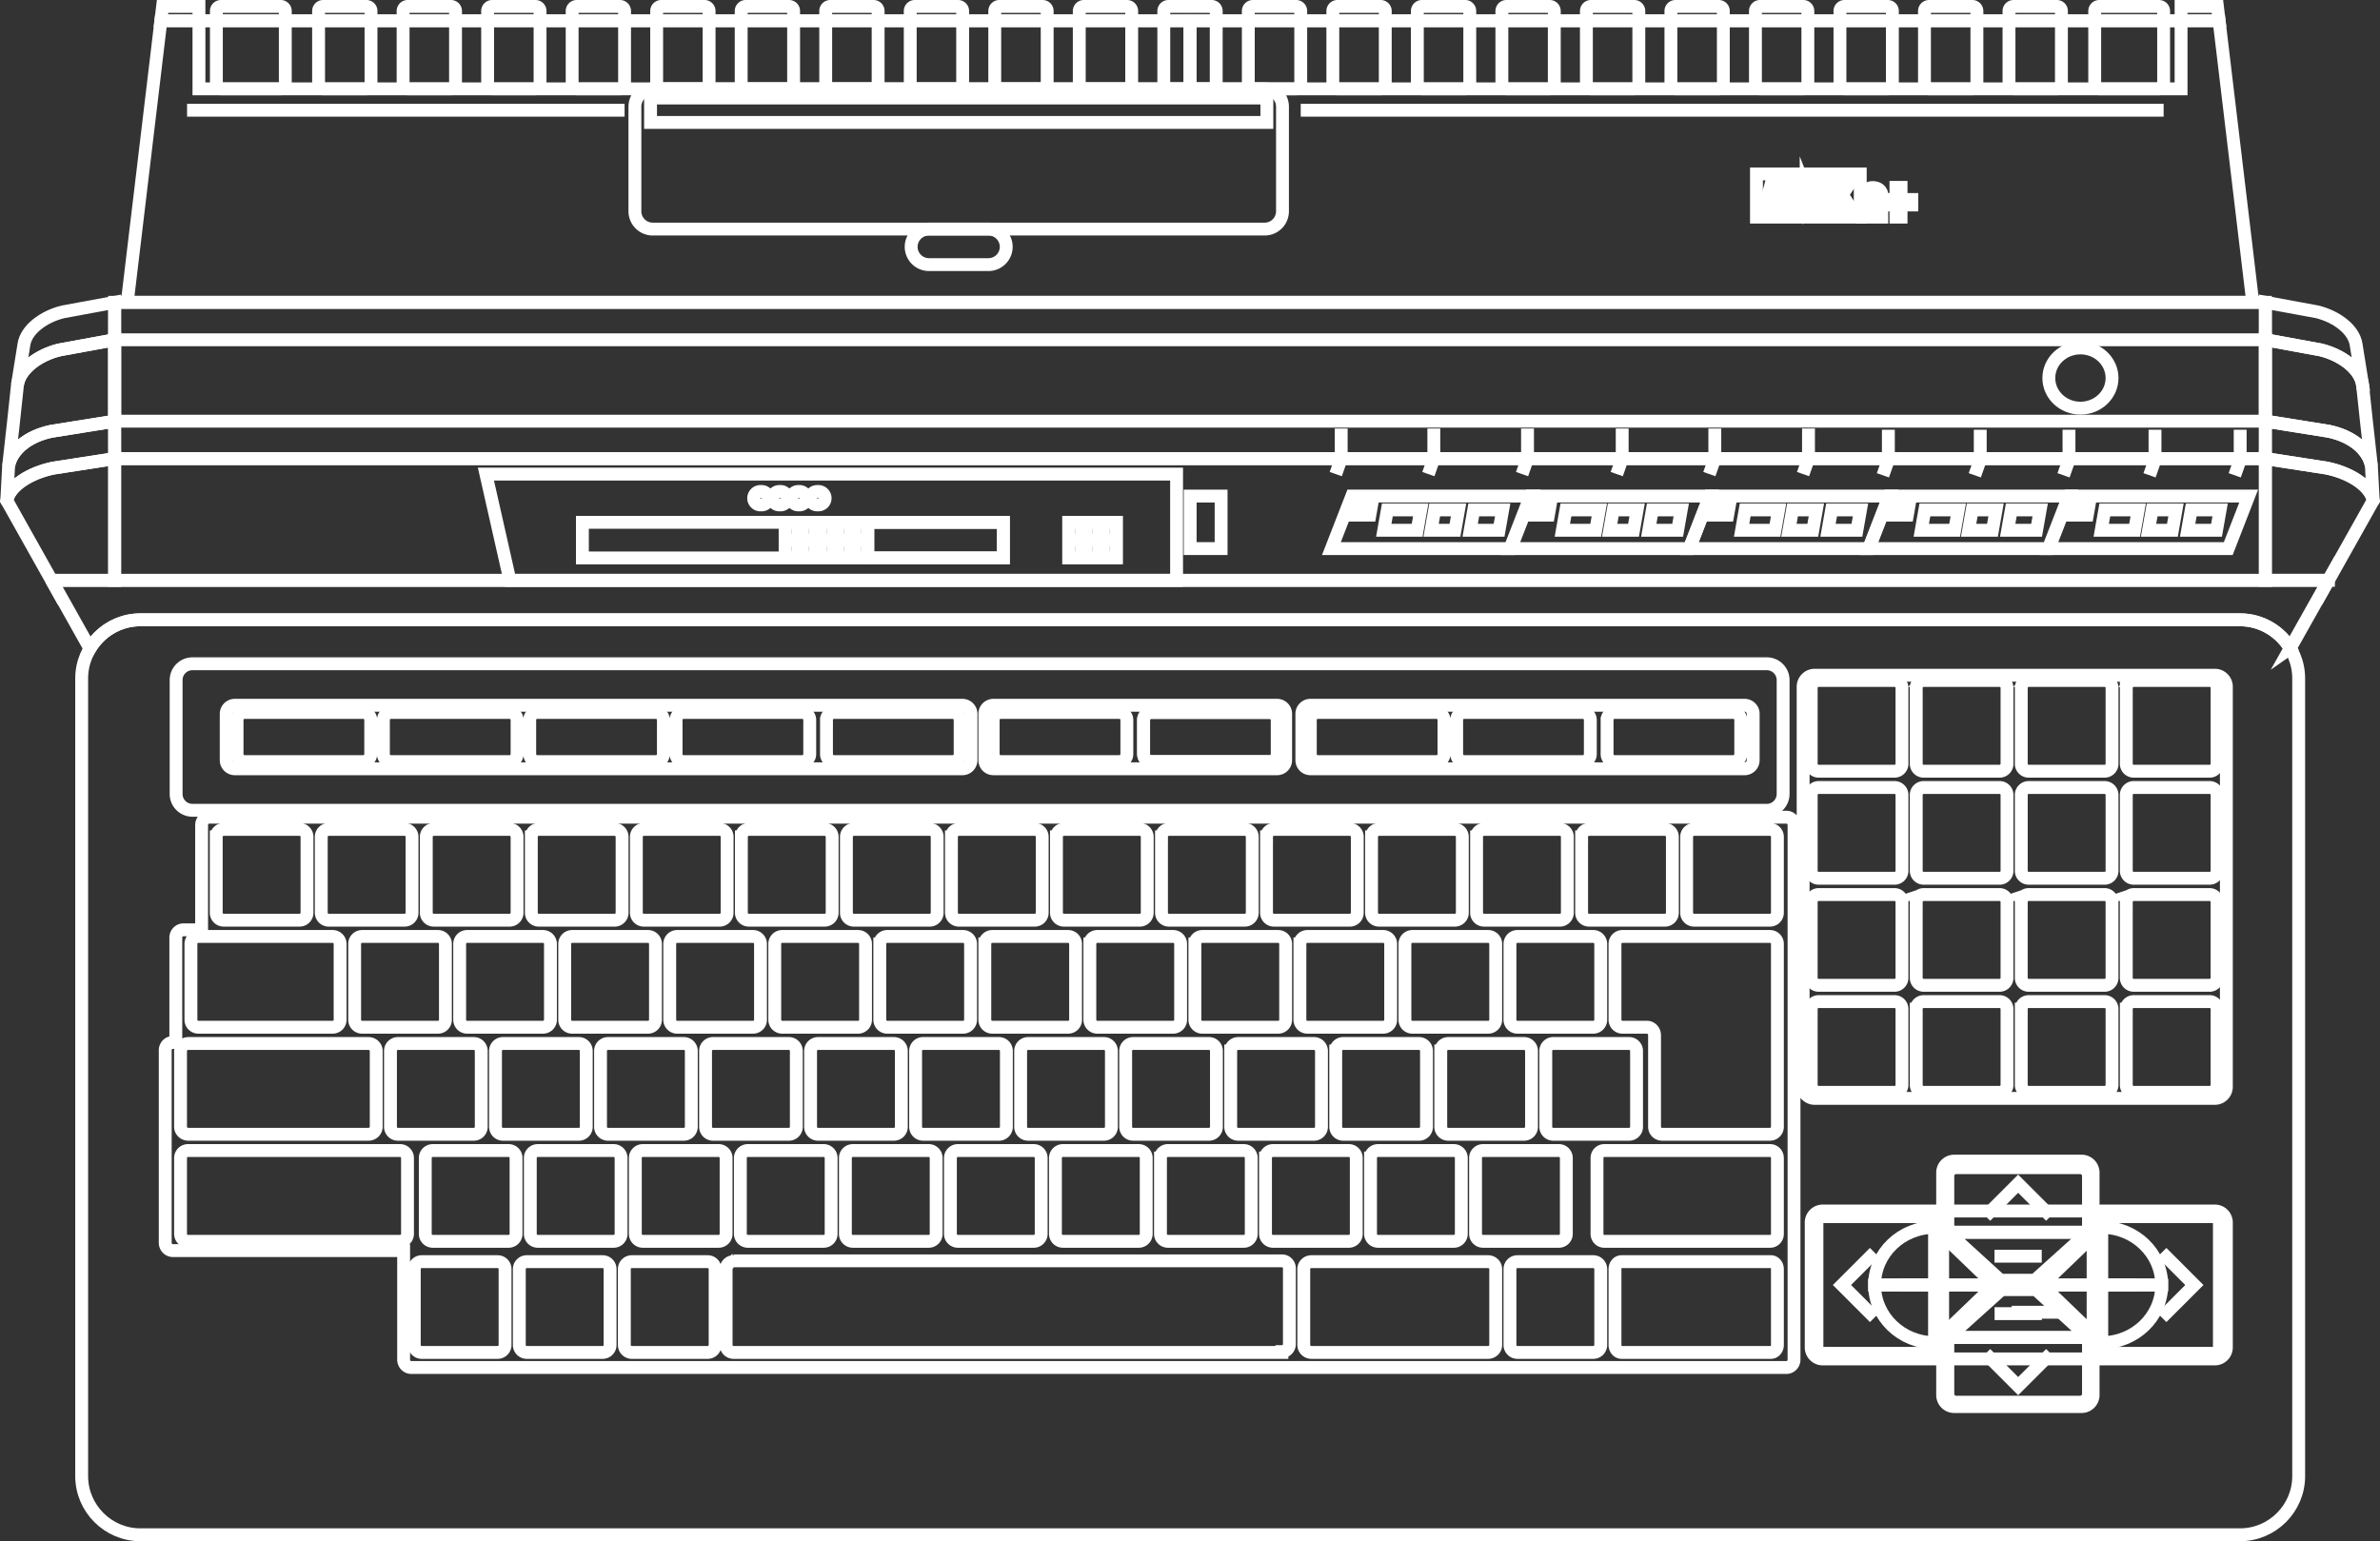 <?xml version="1.0" encoding="UTF-8" standalone="no"?>
<svg
   viewBox="0 0 369.657 239.422"
   version="1.1"
   id="svg170"
   sodipodi:docname="msx2_controller.svg"
   width="369.657"
   height="239.422"
   inkscape:version="1.1.2 (0a00cf5339, 2022-02-04)"
   xmlns:inkscape="http://www.inkscape.org/namespaces/inkscape"
   xmlns:sodipodi="http://sodipodi.sourceforge.net/DTD/sodipodi-0.dtd"
   xmlns="http://www.w3.org/2000/svg"
   xmlns:svg="http://www.w3.org/2000/svg">
  <rect x="0" y="0" width="369.657" height="239.422" fill="#333333" stroke="none"/>
  <defs
     id="defs174" />
  <sodipodi:namedview
     id="namedview172"
     pagecolor="#ffffff"
     bordercolor="#666666"
     borderopacity="1.0"
     inkscape:pageshadow="2"
     inkscape:pageopacity="0.0"
     inkscape:pagecheckerboard="true"
     showgrid="false"
     fit-margin-top="0"
     fit-margin-left="0"
     fit-margin-right="0"
     fit-margin-bottom="0"
     inkscape:zoom="3.4621897"
     inkscape:cx="184.99853"
     inkscape:cy="119.5775"
     inkscape:window-width="2560"
     inkscape:window-height="1440"
     inkscape:window-x="1920"
     inkscape:window-y="0"
     inkscape:window-maximized="1"
     inkscape:current-layer="svg170" />
  <path
     d="M 347.922,238.422 H 21.791 c -5.008,0 -9.105,-4.097 -9.105,-9.105 V 105.39 c 0,-5.008 4.097,-9.105 9.105,-9.105 H 347.922 c 5.008,0 9.105,4.097 9.105,9.105 v 123.927 c 0,5.008 -4.097,9.105 -9.105,9.105 z"
     fill="#202223"
     id="path2"
     style="fill:none;stroke:#ffffff;stroke-width:2;stroke-miterlimit:10;stroke-dasharray:none;stroke-opacity:1" />
  <path
     d="m 198.356,119.426 h -44.067 a 1.333,1.333 0 0 1 -1.329,-1.329 v -7.205 c 0,-0.731 0.598,-1.329 1.329,-1.329 h 44.067 c 0.731,0 1.329,0.598 1.329,1.329 v 7.205 c 0,0.731 -0.598,1.329 -1.329,1.329 z m 72.616,0 h -67.443 a 1.333,1.333 0 0 1 -1.329,-1.329 v -7.205 c 0,-0.731 0.598,-1.329 1.329,-1.329 h 67.443 c 0.731,0 1.329,0.598 1.329,1.329 v 7.205 c 0,0.731 -0.598,1.329 -1.329,1.329 z m -121.487,0 H 36.464 a 1.333,1.333 0 0 1 -1.329,-1.329 v -7.205 c 0,-0.731 0.598,-1.329 1.329,-1.329 H 149.484 c 0.731,0 1.329,0.598 1.329,1.329 v 7.205 a 1.331,1.331 0 0 1 -1.328,1.329 z m 129.159,8.746 c 0,-0.676 -0.527,-1.221 -1.183,-1.221 H 32.498 c -0.657,0 -1.184,0.544 -1.183,1.221 v 16.275 h -2.826 c -0.657,0 -1.184,0.544 -1.183,1.221 v 16.275 h -0.461 c -0.657,0 -1.184,0.544 -1.183,1.221 v 29.89 c 0,0.675 0.527,1.221 1.183,1.221 h 35.847 v 16.941 c 0,0.677 0.527,1.221 1.183,1.221 H 277.461 c 0.656,0 1.183,-0.545 1.183,-1.221 v 0.011 z m 65.366,42.458 h -62.165 a 1.79,1.79 0 0 1 -1.785,-1.785 V 106.68 a 1.79,1.79 0 0 1 1.785,-1.785 h 62.165 a 1.79,1.79 0 0 1 1.785,1.785 v 62.165 a 1.79,1.79 0 0 1 -1.785,1.785 z"
     fill="#221d1f"
     id="path4"
     style="fill:none;stroke:#ffffff;stroke-width:2;stroke-miterlimit:10;stroke-dasharray:none;stroke-opacity:1" />
  <path
     d="M 274.421,125.876 H 29.884 a 2.536,2.536 0 0 1 -2.529,-2.529 v -17.704 a 2.536,2.536 0 0 1 2.529,-2.529 H 274.421 a 2.536,2.536 0 0 1 2.529,2.529 v 17.704 a 2.536,2.536 0 0 1 -2.529,2.529 z"
     fill="none"
     stroke="#5d5d5d"
     stroke-width=".759"
     stroke-miterlimit="10"
     id="path6"
     style="fill:none;stroke:#ffffff;stroke-width:2;stroke-miterlimit:10;stroke-dasharray:none;stroke-opacity:1" />
  <path
     d="m 56.243,145.476 h 11.78 c 0.644,0 1.16,0.519 1.16,1.161 v 11.78 c 0,0.642 -0.517,1.16 -1.16,1.16 h -11.78 c -0.643,0 -1.16,-0.519 -1.16,-1.16 v -11.78 a 1.156,1.156 0 0 1 1.16,-1.161 z m 16.313,0 h 11.78 c 0.644,0 1.16,0.519 1.16,1.161 v 11.78 c 0,0.642 -0.517,1.16 -1.16,1.16 h -11.78 c -0.643,0 -1.16,-0.519 -1.16,-1.16 v -11.78 a 1.156,1.156 0 0 1 1.16,-1.161 z m 16.312,0 h 11.78 c 0.644,0 1.16,0.519 1.16,1.161 v 11.78 c 0,0.642 -0.517,1.16 -1.16,1.16 H 88.868 c -0.643,0 -1.16,-0.519 -1.16,-1.16 v -11.78 c 0,-0.644 0.517,-1.161 1.16,-1.161 z m 16.313,0 h 11.78 c 0.644,0 1.16,0.519 1.16,1.161 v 11.78 c 0,0.642 -0.517,1.16 -1.16,1.16 h -11.78 c -0.643,0 -1.16,-0.519 -1.16,-1.16 v -11.78 c 0,-0.644 0.517,-1.161 1.16,-1.161 z m 16.313,0 h 11.78 c 0.644,0 1.16,0.519 1.16,1.161 v 11.78 c 0,0.642 -0.517,1.16 -1.16,1.16 h -11.78 c -0.643,0 -1.16,-0.519 -1.16,-1.16 v -11.78 a 1.156,1.156 0 0 1 1.16,-1.161 z m 16.313,0 h 11.78 c 0.644,0 1.16,0.519 1.16,1.161 v 11.78 c 0,0.642 -0.517,1.16 -1.16,1.16 h -11.78 c -0.643,0 -1.16,-0.519 -1.16,-1.16 v -11.78 a 1.156,1.156 0 0 1 1.16,-1.161 z m 16.313,0 h 11.78 c 0.644,0 1.16,0.519 1.16,1.161 v 11.78 c 0,0.642 -0.517,1.16 -1.16,1.16 h -11.78 c -0.643,0 -1.16,-0.519 -1.16,-1.16 v -11.78 a 1.156,1.156 0 0 1 1.16,-1.161 z m 16.313,0 h 11.78 c 0.644,0 1.16,0.519 1.16,1.161 v 11.78 c 0,0.642 -0.517,1.16 -1.16,1.16 h -11.78 c -0.643,0 -1.16,-0.519 -1.16,-1.16 v -11.78 a 1.156,1.156 0 0 1 1.16,-1.161 z m 16.313,0 h 11.78 c 0.644,0 1.16,0.519 1.16,1.161 v 11.78 c 0,0.642 -0.517,1.16 -1.16,1.16 h -11.78 c -0.643,0 -1.16,-0.519 -1.16,-1.16 v -11.78 a 1.156,1.156 0 0 1 1.16,-1.161 z m 16.313,0 h 11.78 c 0.644,0 1.16,0.519 1.16,1.161 v 11.78 c 0,0.642 -0.517,1.16 -1.16,1.16 h -11.78 c -0.643,0 -1.16,-0.519 -1.16,-1.16 v -11.78 a 1.156,1.156 0 0 1 1.16,-1.161 z m 16.312,0 h 11.78 c 0.644,0 1.16,0.519 1.16,1.161 v 11.78 c 0,0.642 -0.517,1.16 -1.16,1.16 h -11.78 c -0.643,0 -1.16,-0.519 -1.16,-1.16 v -11.78 c 0,-0.644 0.517,-1.161 1.16,-1.161 z m 16.313,0 h 11.78 c 0.644,0 1.16,0.519 1.16,1.161 v 11.78 c 0,0.642 -0.517,1.16 -1.16,1.16 h -11.78 c -0.643,0 -1.16,-0.519 -1.16,-1.16 v -11.78 c 0,-0.644 0.517,-1.161 1.16,-1.161 z M 61.807,162.105 h 11.78 c 0.644,0 1.16,0.519 1.16,1.161 v 11.78 c 0,0.642 -0.517,1.16 -1.16,1.16 h -11.78 c -0.643,0 -1.16,-0.519 -1.16,-1.16 v -11.78 a 1.156,1.156 0 0 1 1.16,-1.161 z m 16.313,0 h 11.78 c 0.644,0 1.16,0.519 1.16,1.161 v 11.78 c 0,0.642 -0.517,1.16 -1.16,1.16 h -11.78 c -0.643,0 -1.16,-0.519 -1.16,-1.16 v -11.78 a 1.156,1.156 0 0 1 1.16,-1.161 z m 16.313,0 h 11.78 c 0.644,0 1.16,0.519 1.16,1.161 v 11.78 c 0,0.642 -0.517,1.16 -1.16,1.16 H 94.433 c -0.643,0 -1.16,-0.519 -1.16,-1.16 v -11.78 a 1.156,1.156 0 0 1 1.16,-1.161 z m 16.312,0 h 11.78 c 0.644,0 1.16,0.519 1.16,1.161 v 11.78 c 0,0.642 -0.517,1.16 -1.16,1.16 h -11.78 c -0.643,0 -1.16,-0.519 -1.16,-1.16 v -11.78 c 0,-0.644 0.517,-1.161 1.16,-1.161 z m 16.313,0 h 11.78 c 0.644,0 1.16,0.519 1.16,1.161 v 11.78 c 0,0.642 -0.517,1.16 -1.16,1.16 h -11.78 c -0.643,0 -1.16,-0.519 -1.16,-1.16 v -11.78 c 0,-0.644 0.517,-1.161 1.16,-1.161 z m 16.313,0 h 11.78 c 0.644,0 1.16,0.519 1.16,1.161 v 11.78 c 0,0.642 -0.517,1.16 -1.16,1.16 h -11.78 c -0.643,0 -1.16,-0.519 -1.16,-1.16 v -11.78 a 1.156,1.156 0 0 1 1.16,-1.161 z m 16.313,0 h 11.78 c 0.644,0 1.16,0.519 1.16,1.161 v 11.78 c 0,0.642 -0.517,1.16 -1.16,1.16 h -11.78 c -0.643,0 -1.16,-0.519 -1.16,-1.16 v -11.78 a 1.156,1.156 0 0 1 1.16,-1.161 z m 16.313,0 h 11.78 c 0.644,0 1.16,0.519 1.16,1.161 v 11.78 c 0,0.642 -0.517,1.16 -1.16,1.16 h -11.78 c -0.643,0 -1.16,-0.519 -1.16,-1.16 v -11.78 a 1.156,1.156 0 0 1 1.16,-1.161 z m 16.313,0 h 11.78 c 0.644,0 1.16,0.519 1.16,1.161 v 11.78 c 0,0.642 -0.517,1.16 -1.16,1.16 h -11.78 c -0.643,0 -1.16,-0.519 -1.16,-1.16 v -11.78 a 1.156,1.156 0 0 1 1.16,-1.161 z m 16.313,0 h 11.78 c 0.644,0 1.16,0.519 1.16,1.161 v 11.78 c 0,0.642 -0.517,1.16 -1.16,1.16 h -11.78 c -0.643,0 -1.16,-0.519 -1.16,-1.16 v -11.78 a 1.156,1.156 0 0 1 1.16,-1.161 z m 16.313,0 h 11.78 c 0.644,0 1.16,0.519 1.16,1.161 v 11.78 c 0,0.642 -0.517,1.16 -1.16,1.16 h -11.78 c -0.643,0 -1.16,-0.519 -1.16,-1.16 v -11.78 a 1.156,1.156 0 0 1 1.16,-1.161 z m 16.312,0 h 11.78 c 0.644,0 1.16,0.519 1.16,1.161 v 11.78 c 0,0.642 -0.517,1.16 -1.16,1.16 h -11.78 c -0.643,0 -1.16,-0.519 -1.16,-1.16 v -11.78 c 0,-0.644 0.517,-1.161 1.16,-1.161 z"
     fill="#5d5d5d"
     id="path8"
     style="fill:none;stroke:#ffffff;stroke-width:2;stroke-miterlimit:10;stroke-dasharray:none;stroke-opacity:1" />
  <g
     fill="#5d5d5d"
     id="g12"
     style="fill:none;stroke:#ffffff;stroke-width:2;stroke-miterlimit:10;stroke-dasharray:none;stroke-opacity:1"
     transform="translate(1.052,1)">
    <path
       d="m 66.161,177.734 h 11.78 c 0.644,0 1.16,0.519 1.16,1.161 v 11.78 c 0,0.642 -0.517,1.16 -1.16,1.16 h -11.78 c -0.643,0 -1.16,-0.519 -1.16,-1.16 v -11.78 a 1.156,1.156 0 0 1 1.16,-1.161 z m 16.313,0 h 11.78 c 0.644,0 1.16,0.519 1.16,1.161 v 11.78 c 0,0.642 -0.517,1.16 -1.16,1.16 h -11.78 c -0.643,0 -1.16,-0.519 -1.16,-1.16 v -11.78 a 1.156,1.156 0 0 1 1.16,-1.161 z m 16.312,0 h 11.78 c 0.644,0 1.16,0.519 1.16,1.161 v 11.78 c 0,0.642 -0.517,1.16 -1.16,1.16 h -11.78 c -0.643,0 -1.16,-0.519 -1.16,-1.16 v -11.78 c 0,-0.644 0.517,-1.161 1.16,-1.161 z m 16.313,0 h 11.78 c 0.644,0 1.16,0.519 1.16,1.161 v 11.78 c 0,0.642 -0.517,1.16 -1.16,1.16 h -11.78 c -0.643,0 -1.16,-0.519 -1.16,-1.16 v -11.78 c 0,-0.644 0.517,-1.161 1.16,-1.161 z m 16.313,0 h 11.78 c 0.644,0 1.16,0.519 1.16,1.161 v 11.78 c 0,0.642 -0.517,1.16 -1.16,1.16 h -11.78 c -0.643,0 -1.16,-0.519 -1.16,-1.16 v -11.78 a 1.156,1.156 0 0 1 1.16,-1.161 z m 16.313,0 h 11.78 c 0.644,0 1.16,0.519 1.16,1.161 v 11.78 c 0,0.642 -0.517,1.16 -1.16,1.16 h -11.78 c -0.643,0 -1.16,-0.519 -1.16,-1.16 v -11.78 a 1.156,1.156 0 0 1 1.16,-1.161 z m 16.313,0 h 11.78 c 0.644,0 1.16,0.519 1.16,1.161 v 11.78 c 0,0.642 -0.517,1.16 -1.16,1.16 h -11.78 c -0.643,0 -1.16,-0.519 -1.16,-1.16 v -11.78 a 1.156,1.156 0 0 1 1.16,-1.161 z m 16.313,0 h 11.78 c 0.644,0 1.16,0.519 1.16,1.161 v 11.78 c 0,0.642 -0.517,1.16 -1.16,1.16 h -11.78 c -0.643,0 -1.16,-0.519 -1.16,-1.16 v -11.78 a 1.156,1.156 0 0 1 1.16,-1.161 z m 16.313,0 h 11.78 c 0.644,0 1.16,0.519 1.16,1.161 v 11.78 c 0,0.642 -0.517,1.16 -1.16,1.16 h -11.78 c -0.643,0 -1.16,-0.519 -1.16,-1.16 v -11.78 a 1.156,1.156 0 0 1 1.16,-1.161 z m 16.313,0 h 11.78 c 0.644,0 1.16,0.519 1.16,1.161 v 11.78 c 0,0.642 -0.517,1.16 -1.16,1.16 h -11.78 c -0.643,0 -1.16,-0.519 -1.16,-1.16 v -11.78 a 1.156,1.156 0 0 1 1.16,-1.161 z m 16.312,0 h 11.78 c 0.644,0 1.16,0.519 1.16,1.161 v 11.78 c 0,0.642 -0.517,1.16 -1.16,1.16 h -11.78 c -0.643,0 -1.16,-0.519 -1.16,-1.16 v -11.78 c 0,-0.644 0.517,-1.161 1.16,-1.161 z"
       id="path10"
       style="fill:none;stroke:#ffffff;stroke-width:2;stroke-miterlimit:10;stroke-dasharray:none;stroke-opacity:1" />
  </g>
  <path
     d="m 274.94,178.734 c 0.624,0 1.125,0.519 1.125,1.161 v 11.78 c 0,0.642 -0.501,1.16 -1.125,1.16 h -25.772 c -0.623,0 -1.125,-0.519 -1.125,-1.16 v -11.78 c -0.001,-0.644 0.501,-1.161 1.125,-1.161 z M 51.058,128.847 h 11.78 c 0.644,0 1.16,0.519 1.16,1.161 v 11.78 c 0,0.642 -0.517,1.16 -1.16,1.16 h -11.78 c -0.643,0 -1.16,-0.519 -1.16,-1.16 v -11.78 a 1.156,1.156 0 0 1 1.16,-1.161 z m 16.313,0 h 11.78 c 0.644,0 1.16,0.519 1.16,1.161 v 11.78 c 0,0.642 -0.517,1.16 -1.16,1.16 h -11.78 c -0.643,0 -1.16,-0.519 -1.16,-1.16 v -11.78 a 1.156,1.156 0 0 1 1.16,-1.161 z m 16.313,0 h 11.78 c 0.644,0 1.16,0.519 1.16,1.161 v 11.78 c 0,0.642 -0.517,1.16 -1.16,1.16 h -11.78 c -0.643,0 -1.16,-0.519 -1.16,-1.16 v -11.78 a 1.156,1.156 0 0 1 1.16,-1.161 z m 16.313,0 h 11.78 c 0.644,0 1.16,0.519 1.16,1.161 v 11.78 c 0,0.642 -0.517,1.16 -1.16,1.16 H 99.997 c -0.643,0 -1.16,-0.519 -1.16,-1.16 v -11.78 a 1.156,1.156 0 0 1 1.16,-1.161 z m 16.313,0 h 11.78 c 0.644,0 1.16,0.519 1.16,1.161 v 11.78 c 0,0.642 -0.517,1.16 -1.16,1.16 h -11.78 c -0.643,0 -1.16,-0.519 -1.16,-1.16 v -11.78 a 1.156,1.156 0 0 1 1.16,-1.161 z m 16.312,0 h 11.78 c 0.644,0 1.16,0.519 1.16,1.161 v 11.78 c 0,0.642 -0.517,1.16 -1.16,1.16 h -11.78 c -0.643,0 -1.16,-0.519 -1.16,-1.16 v -11.78 c 0,-0.644 0.517,-1.161 1.16,-1.161 z m 16.313,0 h 11.78 c 0.644,0 1.16,0.519 1.16,1.161 v 11.78 c 0,0.642 -0.517,1.16 -1.16,1.16 h -11.78 c -0.643,0 -1.16,-0.519 -1.16,-1.16 v -11.78 a 1.157,1.157 0 0 1 1.16,-1.161 z m 16.313,0 h 11.78 c 0.644,0 1.16,0.519 1.16,1.161 v 11.78 c 0,0.642 -0.517,1.16 -1.16,1.16 h -11.78 c -0.643,0 -1.16,-0.519 -1.16,-1.16 v -11.78 a 1.156,1.156 0 0 1 1.16,-1.161 z m 16.313,0 h 11.78 c 0.644,0 1.16,0.519 1.16,1.161 v 11.78 c 0,0.642 -0.517,1.16 -1.16,1.16 h -11.78 c -0.643,0 -1.16,-0.519 -1.16,-1.16 v -11.78 a 1.156,1.156 0 0 1 1.16,-1.161 z m 16.313,0 h 11.78 c 0.644,0 1.16,0.519 1.16,1.161 v 11.78 c 0,0.642 -0.517,1.16 -1.16,1.16 h -11.78 c -0.643,0 -1.16,-0.519 -1.16,-1.16 v -11.78 a 1.156,1.156 0 0 1 1.16,-1.161 z m 16.313,0 h 11.78 c 0.644,0 1.16,0.519 1.16,1.161 v 11.78 c 0,0.642 -0.517,1.16 -1.16,1.16 h -11.78 c -0.643,0 -1.16,-0.519 -1.16,-1.16 v -11.78 a 1.156,1.156 0 0 1 1.16,-1.161 z m 16.313,0 h 11.78 c 0.644,0 1.16,0.519 1.16,1.161 v 11.78 c 0,0.642 -0.517,1.16 -1.16,1.16 h -11.78 c -0.643,0 -1.16,-0.519 -1.16,-1.16 v -11.78 a 1.156,1.156 0 0 1 1.16,-1.161 z m -195.755,0 h 11.78 c 0.644,0 1.16,0.519 1.16,1.161 v 11.78 c 0,0.642 -0.517,1.16 -1.16,1.16 h -11.78 c -0.643,0 -1.16,-0.519 -1.16,-1.16 v -11.78 a 1.156,1.156 0 0 1 1.16,-1.161 z m 212.068,0 h 11.78 c 0.644,0 1.16,0.519 1.16,1.161 v 11.78 c 0,0.642 -0.517,1.16 -1.16,1.16 h -11.78 c -0.643,0 -1.16,-0.519 -1.16,-1.16 v -11.78 a 1.156,1.156 0 0 1 1.16,-1.161 z m 16.312,0 h 11.78 c 0.644,0 1.16,0.519 1.16,1.161 v 11.78 c 0,0.642 -0.517,1.16 -1.16,1.16 h -11.78 c -0.643,0 -1.16,-0.519 -1.16,-1.16 v -11.78 c 0,-0.644 0.517,-1.161 1.16,-1.161 z M 57.214,162.105 c 0.677,0 1.22,0.519 1.22,1.161 v 11.78 c 0,0.642 -0.544,1.16 -1.22,1.16 h -27.953 c -0.676,0 -1.22,-0.519 -1.22,-1.16 v -11.78 c -10e-4,-0.644 0.543,-1.161 1.22,-1.161 z m 8.292,33.89 h 11.78 c 0.644,0 1.16,0.519 1.16,1.161 v 11.78 c 0,0.642 -0.517,1.16 -1.16,1.16 h -11.78 c -0.643,0 -1.16,-0.519 -1.16,-1.16 v -11.78 a 1.156,1.156 0 0 1 1.16,-1.161 z m 16.313,0 h 11.78 c 0.644,0 1.16,0.519 1.16,1.161 v 11.78 c 0,0.642 -0.517,1.16 -1.16,1.16 h -11.78 c -0.643,0 -1.16,-0.519 -1.16,-1.16 v -11.78 a 1.156,1.156 0 0 1 1.16,-1.161 z m 16.313,0 h 11.78 c 0.644,0 1.16,0.519 1.16,1.161 v 11.78 c 0,0.642 -0.517,1.16 -1.16,1.16 H 98.132 c -0.643,0 -1.16,-0.519 -1.16,-1.16 v -11.78 a 1.156,1.156 0 0 1 1.16,-1.161 z m 132.983,0 c 0.664,0 1.196,0.519 1.196,1.161 v 11.78 c 0,0.642 -0.533,1.16 -1.196,1.16 h -27.421 c -0.663,0 -1.196,-0.519 -1.196,-1.16 v -11.78 c -0.001,-0.644 0.533,-1.161 1.196,-1.161 z m 4.569,0 h 11.78 c 0.644,0 1.16,0.519 1.16,1.161 v 11.78 c 0,0.642 -0.517,1.16 -1.16,1.16 h -11.78 c -0.643,0 -1.16,-0.519 -1.16,-1.16 v -11.78 c 0,-0.644 0.517,-1.161 1.16,-1.161 z M 62.132,178.734 c 0.644,0 1.16,0.519 1.16,1.161 v 11.78 c 0,0.642 -0.517,1.16 -1.16,1.16 h -32.93 c -0.643,0 -1.16,-0.519 -1.16,-1.16 v -11.78 a 1.156,1.156 0 0 1 1.16,-1.161 z m -10.466,-19.158 c 0.643,0 1.16,-0.518 1.16,-1.16 v -11.78 c 0,-0.642 -0.516,-1.161 -1.16,-1.161 h -20.852 c -0.644,0 -1.161,0.517 -1.16,1.161 v 11.78 c 0,0.642 0.517,1.16 1.16,1.16 z m 223.387,36.419 c 0.562,0 1.012,0.519 1.012,1.161 v 11.78 c 0,0.642 -0.451,1.16 -1.012,1.16 h -23.203 c -0.561,0 -1.012,-0.519 -1.012,-1.16 v -11.78 c -10e-4,-0.644 0.451,-1.161 1.012,-1.161 z m -161.115,-0.126 h 85.167 c 0.644,0 1.16,0.519 1.16,1.161 v 11.78 c 0,0.642 -0.517,1.16 -1.16,1.16 v 0.126 h -85.167 c -0.643,0 -1.16,-0.519 -1.16,-1.16 v -11.78 a 1.156,1.156 0 0 1 1.16,-1.161 m 141.883,-36.419 h -3.824 c -0.643,0 -1.16,-0.519 -1.16,-1.16 v -11.78 a 1.156,1.156 0 0 1 1.16,-1.161 h 22.908 c 0.644,0 1.16,0.519 1.16,1.161 v 28.409 c 0,0.642 -0.517,1.16 -1.16,1.16 h -16.764 c -0.642,0 -1.16,-0.517 -1.16,-1.16 v -14.239 c 0,-0.642 -0.517,-1.23 -1.16,-1.23 z m 26.652,-37.241 h 11.78 c 0.644,0 1.16,0.519 1.16,1.161 v 11.78 c 0,0.642 -0.517,1.16 -1.16,1.16 h -11.78 c -0.643,0 -1.16,-0.519 -1.16,-1.16 v -11.78 a 1.157,1.157 0 0 1 1.16,-1.161 z m 16.313,0 h 11.78 c 0.644,0 1.16,0.519 1.16,1.161 v 11.78 c 0,0.642 -0.517,1.16 -1.16,1.16 h -11.78 c -0.643,0 -1.16,-0.519 -1.16,-1.16 v -11.78 a 1.156,1.156 0 0 1 1.16,-1.161 z m 16.313,0 h 11.78 c 0.644,0 1.16,0.519 1.16,1.161 v 11.78 c 0,0.642 -0.517,1.16 -1.16,1.16 h -11.78 c -0.643,0 -1.16,-0.519 -1.16,-1.16 v -11.78 a 1.156,1.156 0 0 1 1.16,-1.161 z m 16.313,0 h 11.78 c 0.644,0 1.16,0.519 1.16,1.161 v 11.78 c 0,0.642 -0.517,1.16 -1.16,1.16 h -11.78 c -0.643,0 -1.16,-0.519 -1.16,-1.16 v -11.78 a 1.156,1.156 0 0 1 1.16,-1.161 z m -48.939,-16.629 h 11.78 c 0.644,0 1.16,0.519 1.16,1.161 v 11.78 c 0,0.642 -0.517,1.16 -1.16,1.16 h -11.78 c -0.643,0 -1.16,-0.519 -1.16,-1.16 v -11.78 a 1.157,1.157 0 0 1 1.16,-1.161 z m 16.313,0 h 11.78 c 0.644,0 1.16,0.519 1.16,1.161 v 11.78 c 0,0.642 -0.517,1.16 -1.16,1.16 h -11.78 c -0.643,0 -1.16,-0.519 -1.16,-1.16 v -11.78 a 1.156,1.156 0 0 1 1.16,-1.161 z m 16.313,0 h 11.78 c 0.644,0 1.16,0.519 1.16,1.161 v 11.78 c 0,0.642 -0.517,1.16 -1.16,1.16 h -11.78 c -0.643,0 -1.16,-0.519 -1.16,-1.16 v -11.78 a 1.156,1.156 0 0 1 1.16,-1.161 z m 16.313,0 h 11.78 c 0.644,0 1.16,0.519 1.16,1.161 v 11.78 c 0,0.642 -0.517,1.16 -1.16,1.16 h -11.78 c -0.643,0 -1.16,-0.519 -1.16,-1.16 v -11.78 a 1.156,1.156 0 0 1 1.16,-1.161 z m -48.939,49.887 h 11.78 c 0.644,0 1.16,0.519 1.16,1.161 v 11.78 c 0,0.642 -0.517,1.16 -1.16,1.16 h -11.78 c -0.643,0 -1.16,-0.519 -1.16,-1.16 v -11.78 a 1.157,1.157 0 0 1 1.16,-1.161 z m 16.313,0 h 11.78 c 0.644,0 1.16,0.519 1.16,1.161 v 11.78 c 0,0.642 -0.517,1.16 -1.16,1.16 h -11.78 c -0.643,0 -1.16,-0.519 -1.16,-1.16 v -11.78 a 1.156,1.156 0 0 1 1.16,-1.161 z m 16.313,0 h 11.78 c 0.644,0 1.16,0.519 1.16,1.161 v 11.78 c 0,0.642 -0.517,1.16 -1.16,1.16 h -11.78 c -0.643,0 -1.16,-0.519 -1.16,-1.16 v -11.78 a 1.156,1.156 0 0 1 1.16,-1.161 z m 16.313,0 h 11.78 c 0.644,0 1.16,0.519 1.16,1.161 v 11.78 c 0,0.642 -0.517,1.16 -1.16,1.16 h -11.78 c -0.643,0 -1.16,-0.519 -1.16,-1.16 v -11.78 a 1.156,1.156 0 0 1 1.16,-1.161 z m -48.939,-16.629 h 11.78 c 0.644,0 1.16,0.519 1.16,1.161 v 11.78 c 0,0.642 -0.517,1.16 -1.16,1.16 h -11.78 c -0.643,0 -1.16,-0.519 -1.16,-1.16 v -11.78 a 1.157,1.157 0 0 1 1.16,-1.161 z m 16.313,0 h 11.78 c 0.644,0 1.16,0.519 1.16,1.161 v 11.78 c 0,0.642 -0.517,1.16 -1.16,1.16 h -11.78 c -0.643,0 -1.16,-0.519 -1.16,-1.16 v -11.78 a 1.156,1.156 0 0 1 1.16,-1.161 z m 16.313,0 h 11.78 c 0.644,0 1.16,0.519 1.16,1.161 v 11.78 c 0,0.642 -0.517,1.16 -1.16,1.16 h -11.78 c -0.643,0 -1.16,-0.519 -1.16,-1.16 v -11.78 a 1.156,1.156 0 0 1 1.16,-1.161 z m 16.313,0 h 11.78 c 0.644,0 1.16,0.519 1.16,1.161 v 11.78 c 0,0.642 -0.517,1.16 -1.16,1.16 h -11.78 c -0.643,0 -1.16,-0.519 -1.16,-1.16 v -11.78 a 1.156,1.156 0 0 1 1.16,-1.161 z M 37.98,118.31 c -0.643,0 -1.16,-0.519 -1.16,-1.16 v -5.31 a 1.156,1.156 0 0 1 1.16,-1.161 h 18.44 c 0.644,0 1.16,0.519 1.16,1.161 v 5.31 c 0,0.642 -0.517,1.16 -1.16,1.16 z m 22.73,0 c -0.643,0 -1.16,-0.519 -1.16,-1.16 v -5.31 a 1.156,1.156 0 0 1 1.16,-1.161 h 18.44 c 0.644,0 1.16,0.519 1.16,1.161 v 5.31 c 0,0.642 -0.517,1.16 -1.16,1.16 z m 22.726,0 c -0.643,0 -1.16,-0.519 -1.16,-1.16 v -5.31 a 1.156,1.156 0 0 1 1.16,-1.161 h 18.44 c 0.644,0 1.16,0.519 1.16,1.161 v 5.31 c 0,0.642 -0.517,1.16 -1.16,1.16 z m 22.731,0 c -0.643,0 -1.16,-0.519 -1.16,-1.16 v -5.31 a 1.156,1.156 0 0 1 1.16,-1.161 h 18.44 c 0.644,0 1.16,0.519 1.16,1.161 v 5.31 c 0,0.642 -0.517,1.16 -1.16,1.16 z m 23.362,0 c -0.643,0 -1.16,-0.519 -1.16,-1.16 v -5.31 a 1.156,1.156 0 0 1 1.16,-1.161 h 18.44 c 0.644,0 1.16,0.519 1.16,1.161 v 5.31 c 0,0.642 -0.517,1.16 -1.16,1.16 z m 25.892,0 c -0.643,0 -1.16,-0.519 -1.16,-1.16 v -5.31 a 1.156,1.156 0 0 1 1.16,-1.161 h 18.44 c 0.644,0 1.16,0.519 1.16,1.161 v 5.31 c 0,0.642 -0.517,1.16 -1.16,1.16 z m 23.363,0 c -0.643,0 -1.16,-0.519 -1.16,-1.16 v -5.31 a 1.156,1.156 0 0 1 1.16,-1.161 h 18.44 c 0.644,0 1.16,0.519 1.16,1.161 v 5.31 c 0,0.642 -0.517,1.16 -1.16,1.16 z m 25.892,0 c -0.643,0 -1.16,-0.519 -1.16,-1.16 v -5.31 a 1.156,1.156 0 0 1 1.16,-1.161 h 18.44 c 0.644,0 1.16,0.519 1.16,1.161 v 5.31 c 0,0.642 -0.517,1.16 -1.16,1.16 z m 22.731,0 c -0.643,0 -1.16,-0.519 -1.16,-1.16 v -5.31 a 1.156,1.156 0 0 1 1.16,-1.161 h 18.44 c 0.644,0 1.16,0.519 1.16,1.161 v 5.31 c 0,0.642 -0.517,1.16 -1.16,1.16 z m 23.362,0 c -0.643,0 -1.16,-0.519 -1.16,-1.16 v -5.31 a 1.156,1.156 0 0 1 1.16,-1.161 h 18.44 c 0.644,0 1.16,0.519 1.16,1.161 v 5.31 c 0,0.642 -0.517,1.16 -1.16,1.16 z"
     fill="#5d5d5d"
     id="path14"
     style="fill:none;stroke:#ffffff;stroke-width:2;stroke-miterlimit:10;stroke-dasharray:none;stroke-opacity:1" />
  <path
     d="m 178.784,118.31 c -0.643,0 -1.16,-0.519 -1.16,-1.16 v -5.31 a 1.156,1.156 0 0 1 1.16,-1.161 h 18.44 c 0.644,0 1.16,0.519 1.16,1.161 v 5.31 c 0,0.642 -0.517,1.16 -1.16,1.16 z"
     fill="#5d5d5d"
     id="path16"
     style="fill:none;stroke:#ffffff;stroke-width:2;stroke-miterlimit:10;stroke-dasharray:none;stroke-opacity:1" />
  <path
     fill="none"
     stroke="#fff"
     stroke-width=".759"
     stroke-miterlimit="10"
     d="m 312.456,203.852 h 7.459"
     id="path18"
     style="fill:none;stroke:#ffffff;stroke-width:2;stroke-miterlimit:10;stroke-dasharray:none;stroke-opacity:1" />
  <path
     d="m 344.01,211.107 h -60.912 a 1.79,1.79 0 0 1 -1.785,-1.785 v -19.413 a 1.79,1.79 0 0 1 1.785,-1.785 h 60.912 a 1.79,1.79 0 0 1 1.785,1.785 v 19.413 a 1.79,1.79 0 0 1 -1.785,1.785 z"
     fill="#221d1f"
     id="path20"
     style="fill:none;stroke:#ffffff;stroke-width:2;stroke-miterlimit:10;stroke-dasharray:none;stroke-opacity:1" />
  <path
     d="m 323.311,218.505 h -19.798 a 1.79,1.79 0 0 1 -1.785,-1.785 v -34.556 a 1.79,1.79 0 0 1 1.785,-1.785 h 19.798 a 1.79,1.79 0 0 1 1.785,1.785 v 34.556 a 1.79,1.79 0 0 1 -1.785,1.785 z"
     fill="#221d1f"
     id="path22"
     style="fill:none;stroke:#ffffff;stroke-width:2;stroke-miterlimit:10;stroke-dasharray:none;stroke-opacity:1" />
  <path
     d="m 299.433,210.24 h -16.193 a 1.04,1.04 0 0 1 -1.037,-1.037 v -19.158 a 1.04,1.04 0 0 1 1.037,-1.037 h 16.193 a 1.04,1.04 0 0 1 1.037,1.037 v 19.158 a 1.04,1.04 0 0 1 -1.037,1.037 z"
     fill="#5d5d5d"
     id="path24"
     style="fill:none;stroke:#ffffff;stroke-width:2;stroke-miterlimit:10;stroke-dasharray:none;stroke-opacity:1" />
  <path
     fill="none"
     stroke="#fff"
     stroke-width=".759"
     stroke-miterlimit="10"
     d="m 291.141,194.572 -5.051,5.051 5.051,5.051"
     id="path26"
     style="fill:none;stroke:#ffffff;stroke-width:2;stroke-miterlimit:10;stroke-dasharray:none;stroke-opacity:1" />
  <path
     d="m 309.783,199.623 h -18.624 c 0,-4.945 4.169,-8.953 9.312,-8.953 z"
     fill="#181718"
     id="path28"
     style="fill:none;stroke:#ffffff;stroke-width:2;stroke-miterlimit:10;stroke-dasharray:none;stroke-opacity:1" />
  <path
     d="m 309.783,199.623 h -18.624 c 0,4.945 4.169,8.953 9.312,8.953 z"
     fill="#272727"
     id="path30"
     style="fill:none;stroke:#ffffff;stroke-width:2;stroke-miterlimit:10;stroke-dasharray:none;stroke-opacity:1" />
  <path
     fill="none"
     stroke="#fff"
     stroke-width=".759"
     stroke-miterlimit="10"
     d="m 295.199,199.623 h 7.335"
     id="path32"
     style="fill:none;stroke:#ffffff;stroke-width:2;stroke-miterlimit:10;stroke-dasharray:none;stroke-opacity:1" />
  <path
     d="m 327.48,210.24 h 16.193 a 1.04,1.04 0 0 0 1.037,-1.037 v -19.158 a 1.04,1.04 0 0 0 -1.037,-1.037 h -16.193 a 1.04,1.04 0 0 0 -1.037,1.037 v 19.158 a 1.04,1.04 0 0 0 1.037,1.037 z"
     fill="#5d5d5d"
     id="path34"
     style="fill:none;stroke:#ffffff;stroke-width:2;stroke-miterlimit:10;stroke-dasharray:none;stroke-opacity:1" />
  <path
     fill="none"
     stroke="#fff"
     stroke-width=".759"
     stroke-miterlimit="10"
     d="m 335.772,194.572 5.05,5.051 -5.05,5.051"
     id="path36"
     style="fill:none;stroke:#ffffff;stroke-width:2;stroke-miterlimit:10;stroke-dasharray:none;stroke-opacity:1" />
  <path
     d="m 317.13,199.623 h 18.624 c 0,-4.945 -4.169,-8.953 -9.312,-8.953 z"
     fill="#181718"
     id="path38"
     style="fill:none;stroke:#ffffff;stroke-width:2;stroke-miterlimit:10;stroke-dasharray:none;stroke-opacity:1" />
  <path
     d="m 317.13,199.623 h 18.624 c 0,4.945 -4.169,8.953 -9.312,8.953 z"
     fill="#272727"
     id="path40"
     style="fill:none;stroke:#ffffff;stroke-width:2;stroke-miterlimit:10;stroke-dasharray:none;stroke-opacity:1" />
  <path
     fill="none"
     stroke="#fff"
     stroke-width=".759"
     stroke-miterlimit="10"
     d="m 331.714,199.623 h -7.335"
     id="path42"
     style="fill:none;stroke:#ffffff;stroke-width:2;stroke-miterlimit:10;stroke-dasharray:none;stroke-opacity:1" />
  <path
     d="m 324.321,191.432 h -21.787 v -8.75 c 0,-0.71 0.581,-1.291 1.291,-1.291 h 19.263 c 0.71,0 1.291,0.581 1.291,1.291 v 8.692 a 0.059,0.059 0 0 1 -0.058,0.058 z"
     fill="#5d5d5d"
     id="path44"
     style="fill:none;stroke:#ffffff;stroke-width:2;stroke-miterlimit:10;stroke-dasharray:none;stroke-opacity:1" />
  <path
     fill="none"
     stroke="#fff"
     stroke-width=".759"
     stroke-miterlimit="10"
     d="m 318.507,188.936 -5.051,-5.051 -5.05,5.051"
     id="path46"
     style="fill:none;stroke:#ffffff;stroke-width:2;stroke-miterlimit:10;stroke-dasharray:none;stroke-opacity:1" />
  <path
     fill="#181718"
     d="m 324.322,191.432 -8.275,7.445 h -5.36 l -8.153,-7.445 z"
     id="path48"
     style="fill:none;stroke:#ffffff;stroke-width:2;stroke-miterlimit:10;stroke-dasharray:none;stroke-opacity:1" />
  <path
     fill="none"
     stroke="#fff"
     stroke-width=".759"
     stroke-miterlimit="10"
     d="m 309.783,195.147 h 7.334"
     id="path50"
     style="fill:none;stroke:#ffffff;stroke-width:2;stroke-miterlimit:10;stroke-dasharray:none;stroke-opacity:1" />
  <path
     d="m 302.592,207.784 h 21.787 v 8.75 c 0,0.71 -0.581,1.291 -1.291,1.291 h -19.263 c -0.71,0 -1.291,-0.581 -1.291,-1.291 v -8.692 c 0,-0.032 0.026,-0.058 0.058,-0.058 z"
     fill="#5d5d5d"
     id="path52"
     style="fill:none;stroke:#ffffff;stroke-width:2;stroke-miterlimit:10;stroke-dasharray:none;stroke-opacity:1" />
  <path
     fill="none"
     stroke="#fff"
     stroke-width=".759"
     stroke-miterlimit="10"
     d="m 308.406,210.279 5.05,5.051 5.051,-5.051"
     id="path54"
     style="fill:none;stroke:#ffffff;stroke-width:2;stroke-miterlimit:10;stroke-dasharray:none;stroke-opacity:1" />
  <path
     fill="#272727"
     d="m 302.591,207.784 8.275,-7.446 h 5.36 l 8.153,7.446 z"
     id="path56"
     style="fill:none;stroke:#ffffff;stroke-width:2;stroke-miterlimit:10;stroke-dasharray:none;stroke-opacity:1" />
  <path
     fill="none"
     stroke="#fff"
     stroke-width=".759"
     stroke-miterlimit="10"
     d="m 317.13,204.069 h -7.334"
     id="path58"
     style="fill:none;stroke:#ffffff;stroke-width:2;stroke-miterlimit:10;stroke-dasharray:none;stroke-opacity:1" />
  <path
     fill="#202223"
     d="m 184.842,3.213 h 159.823 l 5.23,43.754 H 19.764 l 5.229,-43.754 H 184.816"
     id="path60"
     style="fill:none;stroke:#ffffff;stroke-width:2;stroke-miterlimit:10;stroke-dasharray:none;stroke-opacity:1" />
  <path
     fill="#eddeae"
     d="m 295.268,31.843 h 1.675 v -0.852 h -1.675 v -1.883 h -0.794 v 1.883 h -1.675 v 0.852 h 1.675 v 1.884 h 0.794 z"
     id="path62"
     style="fill:none;stroke:#ffffff;stroke-width:2;stroke-miterlimit:10;stroke-dasharray:none;stroke-opacity:1" />
  <path
     fill="#e3cf94"
     d="m 272.811,27.018 h 16.119 v 6.708 h -16.119 z"
     id="path64"
     style="fill:none;stroke:#ffffff;stroke-width:2;stroke-miterlimit:10;stroke-dasharray:none;stroke-opacity:1" />
  <path
     d="m 287.655,27.962 -1.532,2.3 1.667,2.513 h -1.539 l -0.916,-1.345 -0.923,1.348 h -1.529 c 0.042,-0.089 1.674,-2.516 1.674,-2.516 l -0.696,-0.995 -2.951,0.003 c -0.138,0.011 -0.306,-0.032 -0.375,0.128 -0.024,0.053 -0.035,0.131 -0.007,0.184 a 0.23,0.23 0 0 0 0.141,0.134 l 0.093,0.007 h 1.181 c 0.547,0.014 1.054,0.364 1.291,0.87 0.21,0.425 0.179,1.005 -0.055,1.409 -0.296,0.513 -0.823,0.8 -1.395,0.779 h -3.285 c 0,0 -0.503,-1.865 -0.506,-1.869 l -0.506,1.869 h -1.198 l -0.482,-1.876 -0.527,1.872 h -1.328 c 0,0 1.219,-4.508 1.298,-4.806 h 1.12 l 0.527,2.01 0.537,-2.01 h 1.099 l 0.94,3.501 h 2.19 c 0.151,-0.007 0.361,0.035 0.423,-0.156 a 0.239,0.239 0 0 0 -0.055,-0.234 0.278,0.278 0 0 0 -0.196,-0.064 h -1.178 a 1.494,1.494 0 0 1 -1.319,-0.945 1.564,1.564 0 0 1 0.317,-1.642 1.476,1.476 0 0 1 1.037,-0.464 l 3.864,-0.003 0.779,1.153 0.805,-1.157 z"
     fill="#202223"
     id="path66"
     style="fill:none;stroke:#ffffff;stroke-width:2;stroke-miterlimit:10;stroke-dasharray:none;stroke-opacity:1" />
  <path
     d="m 290.838,32.784 c 0.079,-0.57 1.505,-0.919 1.505,-2.164 0,-1.186 -0.803,-1.488 -1.505,-1.488 -0.702,0 -1.45,0.546 -1.45,1.442 v 0.337 h 1.053 v -0.244 c 0,-0.308 0.147,-0.501 0.408,-0.501 0.261,0 0.384,0.157 0.384,0.477 0,0.721 -1.189,1.012 -1.686,1.92 -0.213,0.387 -0.227,1.163 -0.227,1.163 h 2.955 v -0.943 h -1.437 z"
     fill="#eddeae"
     id="path68"
     style="fill:none;stroke:#ffffff;stroke-width:2;stroke-miterlimit:10;stroke-dasharray:none;stroke-opacity:1" />
  <path
     d="m 153.527,41.106 h -9.247 a 2.768,2.768 0 0 1 -2.76,-2.76 2.768,2.768 0 0 1 2.76,-2.76 h 9.247 a 2.768,2.768 0 0 1 2.76,2.76 2.768,2.768 0 0 1 -2.76,2.76 z"
     fill="none"
     stroke="#131314"
     stroke-width=".759"
     stroke-miterlimit="10"
     id="path70"
     style="fill:none;stroke:#ffffff;stroke-width:2;stroke-miterlimit:10;stroke-dasharray:none;stroke-opacity:1" />
  <path
     fill="#131314"
     d="m 101.041,15.226 h 95.726 v 3.794 h -95.726 z"
     id="path72"
     style="fill:none;stroke:#ffffff;stroke-width:2;stroke-miterlimit:10;stroke-dasharray:none;stroke-opacity:1" />
  <path
     d="m 196.435,35.586 h -95.063 a 2.768,2.768 0 0 1 -2.76,-2.76 V 16.564 a 2.768,2.768 0 0 1 2.76,-2.76 h 95.062 a 2.768,2.768 0 0 1 2.76,2.76 v 16.262 a 2.767,2.767 0 0 1 -2.759,2.76 z"
     fill="none"
     stroke="#131314"
     stroke-width=".759"
     stroke-miterlimit="10"
     id="path74"
     style="fill:none;stroke:#ffffff;stroke-width:2;stroke-miterlimit:10;stroke-dasharray:none;stroke-opacity:1" />
  <path
     fill="#131314"
     d="M 30.9,3.213 H 184.842 V 13.804 H 30.9 Z"
     id="path76"
     style="fill:none;stroke:#ffffff;stroke-width:2;stroke-miterlimit:10;stroke-dasharray:none;stroke-opacity:1" />
  <path
     d="m 43.602,13.804 h -9.283 a 0.713,0.713 0 0 1 -0.711,-0.711 V 1.711 a 0.712,0.712 0 0 1 0.71,-0.711 h 9.283 c 0.391,0 0.711,0.32 0.711,0.711 v 11.381 a 0.712,0.712 0 0 1 -0.71,0.712 z m 13.312,0 h -6.722 a 0.713,0.713 0 0 1 -0.711,-0.711 V 1.711 c 0,-0.391 0.32,-0.711 0.711,-0.711 h 6.721 c 0.391,0 0.711,0.32 0.711,0.711 v 11.381 a 0.712,0.712 0 0 1 -0.71,0.712 z m 13.127,0 h -6.721 a 0.713,0.713 0 0 1 -0.711,-0.711 V 1.711 c 0,-0.391 0.32,-0.711 0.711,-0.711 h 6.721 c 0.391,0 0.711,0.32 0.711,0.711 v 11.381 a 0.712,0.712 0 0 1 -0.711,0.712 z m 13.128,0 h -6.721 a 0.713,0.713 0 0 1 -0.711,-0.711 V 1.711 A 0.712,0.712 0 0 1 76.448,1 h 6.721 c 0.391,0 0.711,0.32 0.711,0.711 v 11.381 c 0,0.392 -0.32,0.712 -0.711,0.712 z m 13.128,0 h -6.721 a 0.713,0.713 0 0 1 -0.711,-0.711 V 1.711 a 0.712,0.712 0 0 1 0.71,-0.711 h 6.721 c 0.391,0 0.711,0.32 0.711,0.711 v 11.381 a 0.712,0.712 0 0 1 -0.71,0.712 z m 13.127,0 h -6.721 a 0.713,0.713 0 0 1 -0.711,-0.711 V 1.711 c 0,-0.391 0.32,-0.711 0.711,-0.711 h 6.721 c 0.391,0 0.711,0.32 0.711,0.711 v 11.381 a 0.713,0.713 0 0 1 -0.711,0.712 z m 13.128,0 h -6.721 a 0.713,0.713 0 0 1 -0.711,-0.711 V 1.711 c 0,-0.391 0.32,-0.711 0.711,-0.711 h 6.721 c 0.391,0 0.711,0.32 0.711,0.711 v 11.381 c 0,0.392 -0.32,0.712 -0.711,0.712 z m 13.127,0 h -6.721 a 0.713,0.713 0 0 1 -0.711,-0.711 V 1.711 c 0,-0.391 0.32,-0.711 0.711,-0.711 h 6.721 c 0.391,0 0.711,0.32 0.711,0.711 v 11.381 a 0.712,0.712 0 0 1 -0.711,0.712 z m 13.128,0 h -6.721 a 0.713,0.713 0 0 1 -0.711,-0.711 V 1.711 c 0,-0.391 0.32,-0.711 0.711,-0.711 h 6.721 c 0.391,0 0.711,0.32 0.711,0.711 v 11.381 c 0,0.392 -0.32,0.712 -0.711,0.712 z m 13.128,0 h -6.721 a 0.713,0.713 0 0 1 -0.711,-0.711 V 1.711 c 0,-0.391 0.32,-0.711 0.711,-0.711 h 6.721 c 0.391,0 0.711,0.32 0.711,0.711 v 11.381 c 0,0.392 -0.32,0.712 -0.711,0.712 z m 13.127,0 h -6.721 a 0.713,0.713 0 0 1 -0.711,-0.711 V 1.711 c 0,-0.391 0.32,-0.711 0.711,-0.711 h 6.721 c 0.391,0 0.711,0.32 0.711,0.711 v 11.381 a 0.712,0.712 0 0 1 -0.711,0.712 z"
     fill="#202223"
     id="path78"
     style="fill:none;stroke:#ffffff;stroke-width:2;stroke-miterlimit:10;stroke-dasharray:none;stroke-opacity:1" />
  <path
     fill="#131314"
     d="m 338.759,13.804 h -153.942 V 3.213 h 153.942 z"
     id="path80"
     style="fill:none;stroke:#ffffff;stroke-width:2;stroke-miterlimit:10;stroke-dasharray:none;stroke-opacity:1" />
  <path
     d="m 326.057,13.804 h 9.283 c 0.391,0 0.711,-0.32 0.711,-0.711 V 1.711 A 0.713,0.713 0 0 0 335.34,1 h -9.283 a 0.713,0.713 0 0 0 -0.711,0.711 v 11.381 c 0,0.392 0.32,0.712 0.711,0.712 z m -13.312,0 h 6.721 c 0.391,0 0.711,-0.32 0.711,-0.711 V 1.711 A 0.713,0.713 0 0 0 319.466,1 h -6.721 a 0.713,0.713 0 0 0 -0.711,0.711 v 11.381 a 0.712,0.712 0 0 0 0.711,0.712 z m -13.128,0 h 6.721 c 0.391,0 0.711,-0.32 0.711,-0.711 V 1.711 A 0.713,0.713 0 0 0 306.338,1 h -6.721 a 0.713,0.713 0 0 0 -0.711,0.711 v 11.381 c 0,0.392 0.32,0.712 0.711,0.712 z m -13.128,0 h 6.721 c 0.391,0 0.711,-0.32 0.711,-0.711 V 1.711 A 0.713,0.713 0 0 0 293.21,1 h -6.721 a 0.713,0.713 0 0 0 -0.711,0.711 v 11.381 c 0,0.392 0.32,0.712 0.711,0.712 z m -13.127,0 h 6.721 c 0.391,0 0.711,-0.32 0.711,-0.711 V 1.711 A 0.713,0.713 0 0 0 280.083,1 h -6.721 a 0.713,0.713 0 0 0 -0.711,0.711 v 11.381 c 0,0.392 0.32,0.712 0.711,0.712 z m -13.128,0 h 6.721 c 0.391,0 0.711,-0.32 0.711,-0.711 V 1.711 A 0.713,0.713 0 0 0 266.955,1 h -6.721 a 0.713,0.713 0 0 0 -0.711,0.711 v 11.381 c 0,0.392 0.32,0.712 0.711,0.712 z m -13.127,0 h 6.721 c 0.391,0 0.711,-0.32 0.711,-0.711 V 1.711 A 0.713,0.713 0 0 0 253.828,1 h -6.721 a 0.713,0.713 0 0 0 -0.711,0.711 v 11.381 a 0.712,0.712 0 0 0 0.711,0.712 z m -13.128,0 h 6.721 c 0.391,0 0.711,-0.32 0.711,-0.711 V 1.711 A 0.713,0.713 0 0 0 240.7,1 h -6.721 a 0.713,0.713 0 0 0 -0.711,0.711 v 11.381 c 0,0.392 0.32,0.712 0.711,0.712 z m -13.128,0 h 6.721 c 0.391,0 0.711,-0.32 0.711,-0.711 V 1.711 A 0.713,0.713 0 0 0 227.572,1 h -6.721 a 0.713,0.713 0 0 0 -0.711,0.711 v 11.381 c 0,0.392 0.32,0.712 0.711,0.712 z m -13.127,0 h 6.721 c 0.391,0 0.711,-0.32 0.711,-0.711 V 1.711 A 0.713,0.713 0 0 0 214.445,1 h -6.721 a 0.713,0.713 0 0 0 -0.711,0.711 v 11.381 a 0.713,0.713 0 0 0 0.711,0.712 z m -13.128,0 h 6.721 c 0.391,0 0.711,-0.32 0.711,-0.711 V 1.711 A 0.713,0.713 0 0 0 201.317,1 h -6.721 a 0.713,0.713 0 0 0 -0.711,0.711 v 11.381 c 0,0.392 0.32,0.712 0.711,0.712 z m -6.406,0 h -6.721 a 0.713,0.713 0 0 1 -0.711,-0.711 V 1.711 c 0,-0.391 0.32,-0.711 0.711,-0.711 h 6.721 c 0.391,0 0.711,0.32 0.711,0.711 v 11.381 c 0,0.392 -0.32,0.712 -0.711,0.712 z"
     fill="#202223"
     id="path82"
     style="fill:none;stroke:#ffffff;stroke-width:2;stroke-miterlimit:10;stroke-dasharray:none;stroke-opacity:1" />
  <path
     fill="none"
     stroke="#e3cf94"
     stroke-width=".759"
     stroke-miterlimit="10"
     d="m 29.054,17.123 h 67.954 m 239.043,0 h -134.022"
     id="path84"
     style="fill:none;stroke:#ffffff;stroke-width:2;stroke-miterlimit:10;stroke-dasharray:none;stroke-opacity:1" />
  <path
     fill="#202223"
     d="m 30.9,1 h -5.646 l -0.132,1.106 -0.133,1.107 h 5.911 z M 338.758,1 h 5.646 l 0.133,1.106 0.132,1.107 h -5.911 z"
     id="path86"
     style="fill:none;stroke:#ffffff;stroke-width:2;stroke-miterlimit:10;stroke-dasharray:none;stroke-opacity:1" />
  <path
     fill="#272727"
     d="M 17.807,71.247 H 351.851 V 90.152 H 17.807 Z"
     id="path88"
     style="fill:none;stroke:#ffffff;stroke-width:2;stroke-miterlimit:10;stroke-dasharray:none;stroke-opacity:1" />
  <path
     fill="#656265"
     d="M 17.807,46.967 H 351.851 v 24.28 H 17.807 Z"
     id="path90"
     style="fill:none;stroke:#ffffff;stroke-width:2;stroke-miterlimit:10;stroke-dasharray:none;stroke-opacity:1" />
  <path
     fill="#202223"
     d="M 17.807,52.784 H 351.851 V 65.43 H 17.807 Z"
     id="path92"
     style="fill:none;stroke:#ffffff;stroke-width:2;stroke-miterlimit:10;stroke-dasharray:none;stroke-opacity:1" />
  <path
     d="m 8.007,90.152 -6.955,-12.396 c 0.448,-2.306 3.618,-4.291 7.201,-5.031 L 17.807,71.246 V 90.151 H 8.007 Z"
     fill="#272727"
     id="path94"
     style="fill:none;stroke:#ffffff;stroke-width:2;stroke-miterlimit:10;stroke-dasharray:none;stroke-opacity:1" />
  <path
     d="M 17.807,65.43 V 52.785 l -8.605,1.578 c -3.227,0.79 -6.082,2.909 -6.486,5.372 v 0.044 l -0.616,5.761 -0.763,6.84 c 0.463,-2.462 2.896,-4.582 6.598,-5.372 z"
     fill="#202223"
     id="path96"
     style="fill:none;stroke:#ffffff;stroke-width:2;stroke-miterlimit:10;stroke-dasharray:none;stroke-opacity:1" />
  <path
     d="m 2.717,59.735 1.005,-6.258 c 0.377,-2.306 3.042,-4.291 6.054,-5.031 l 8.032,-1.479 v 5.817 l -8.606,1.579 c -3.227,0.79 -6.082,2.909 -6.485,5.372 z m -1.665,18.021 0.285,-5.376 c 0.463,-2.462 2.896,-4.582 6.598,-5.372 l 9.873,-1.579 v 5.817 l -9.554,1.479 c -3.584,0.74 -6.754,2.725 -7.202,5.031 l 0.142,0.253"
     fill="#656265"
     id="path98"
     style="fill:none;stroke:#ffffff;stroke-width:2;stroke-miterlimit:10;stroke-dasharray:none;stroke-opacity:1" />
  <ellipse
     cx="323.13"
     cy="58.727"
     rx="4.909"
     ry="4.679"
     fill="#5e5e5e"
     id="ellipse100"
     style="fill:none;stroke:#ffffff;stroke-width:2;stroke-miterlimit:10;stroke-dasharray:none;stroke-opacity:1" />
  <path
     fill="none"
     stroke="#131314"
     stroke-width=".759"
     stroke-miterlimit="10"
     d="m 208.314,66.568 v 4.678 l -0.847,2.403"
     id="path102"
     style="fill:none;stroke:#ffffff;stroke-width:2;stroke-miterlimit:10;stroke-dasharray:none;stroke-opacity:1" />
  <g
     id="g110"
     style="fill:none;stroke:#ffffff;stroke-width:2;stroke-miterlimit:10;stroke-dasharray:none;stroke-opacity:1"
     transform="translate(1.052,1)">
    <path
       fill="#dddfde"
       stroke="#221d1f"
       stroke-width="0.759"
       stroke-miterlimit="10"
       d="m 233.603,84.22 h -27.864 l 3.172,-8.156 h 27.865 z"
       id="path104"
       style="fill:none;stroke:#ffffff;stroke-width:2;stroke-miterlimit:10;stroke-dasharray:none;stroke-opacity:1" />
    <g
       fill="#040006"
       id="g108"
       style="fill:none;stroke:#ffffff;stroke-width:2;stroke-miterlimit:10;stroke-dasharray:none;stroke-opacity:1">
      <path
         d="m 219.058,81.375 h -5.185 l 0.558,-3.162 h 5.184 z m 5.872,0 h -3.706 l 0.557,-3.162 h 3.707 z m 6.853,0 h -4.489 l 0.557,-3.162 h 4.489 z m -20.072,-2.348 h -2.229 l 0.255,-1.446 h 2.229 z"
         id="path106"
         style="fill:none;stroke:#ffffff;stroke-width:2;stroke-miterlimit:10;stroke-dasharray:none;stroke-opacity:1" />
    </g>
  </g>
  <g
     id="g118"
     style="fill:none;stroke:#ffffff;stroke-width:2;stroke-miterlimit:10;stroke-dasharray:none;stroke-opacity:1"
     transform="translate(1.052,1)">
    <path
       fill="#dddfde"
       stroke="#221d1f"
       stroke-width="0.759"
       stroke-miterlimit="10"
       d="m 261.339,84.22 h -27.865 l 3.173,-8.156 h 27.864 z"
       id="path112"
       style="fill:none;stroke:#ffffff;stroke-width:2;stroke-miterlimit:10;stroke-dasharray:none;stroke-opacity:1" />
    <g
       fill="#040006"
       id="g116"
       style="fill:none;stroke:#ffffff;stroke-width:2;stroke-miterlimit:10;stroke-dasharray:none;stroke-opacity:1">
      <path
         d="m 246.793,81.375 h -5.184 l 0.557,-3.162 h 5.185 z m 5.873,0 h -3.707 l 0.557,-3.162 h 3.707 z m 6.852,0 h -4.489 l 0.557,-3.162 h 4.49 z m -20.072,-2.348 h -2.229 l 0.255,-1.446 h 2.229 z"
         id="path114"
         style="fill:none;stroke:#ffffff;stroke-width:2;stroke-miterlimit:10;stroke-dasharray:none;stroke-opacity:1" />
    </g>
  </g>
  <g
     id="g126"
     style="fill:none;stroke:#ffffff;stroke-width:2;stroke-miterlimit:10;stroke-dasharray:none;stroke-opacity:1"
     transform="translate(1.052,1)">
    <path
       fill="#dddfde"
       stroke="#221d1f"
       stroke-width="0.759"
       stroke-miterlimit="10"
       d="m 289.181,84.22 h -27.864 l 3.172,-8.156 h 27.864 z"
       id="path120"
       style="fill:none;stroke:#ffffff;stroke-width:2;stroke-miterlimit:10;stroke-dasharray:none;stroke-opacity:1" />
    <g
       fill="#040006"
       id="g124"
       style="fill:none;stroke:#ffffff;stroke-width:2;stroke-miterlimit:10;stroke-dasharray:none;stroke-opacity:1">
      <path
         d="m 274.636,81.375 h -5.185 l 0.557,-3.162 h 5.185 z m 5.872,0 h -3.707 l 0.558,-3.162 h 3.706 z m 6.852,0 h -4.489 l 0.558,-3.162 h 4.489 z m -20.072,-2.348 h -2.229 l 0.256,-1.446 h 2.228 z"
         id="path122"
         style="fill:none;stroke:#ffffff;stroke-width:2;stroke-miterlimit:10;stroke-dasharray:none;stroke-opacity:1" />
    </g>
  </g>
  <g
     id="g134"
     style="fill:none;stroke:#ffffff;stroke-width:2;stroke-miterlimit:10;stroke-dasharray:none;stroke-opacity:1"
     transform="translate(1.052,1)">
    <path
       fill="#dddfde"
       stroke="#221d1f"
       stroke-width="0.759"
       stroke-miterlimit="10"
       d="m 317.088,84.22 h -27.864 l 3.173,-8.156 h 27.864 z"
       id="path128"
       style="fill:none;stroke:#ffffff;stroke-width:2;stroke-miterlimit:10;stroke-dasharray:none;stroke-opacity:1" />
    <g
       fill="#040006"
       id="g132"
       style="fill:none;stroke:#ffffff;stroke-width:2;stroke-miterlimit:10;stroke-dasharray:none;stroke-opacity:1">
      <path
         d="m 302.543,81.375 h -5.185 l 0.558,-3.162 h 5.185 z m 5.872,0 h -3.706 l 0.557,-3.162 h 3.707 z m 6.853,0 h -4.489 l 0.557,-3.162 h 4.489 z m -20.072,-2.348 h -2.229 l 0.255,-1.446 h 2.229 z"
         id="path130"
         style="fill:none;stroke:#ffffff;stroke-width:2;stroke-miterlimit:10;stroke-dasharray:none;stroke-opacity:1" />
    </g>
  </g>
  <g
     id="g142"
     style="fill:none;stroke:#ffffff;stroke-width:2;stroke-miterlimit:10;stroke-dasharray:none;stroke-opacity:1"
     transform="translate(1.052,1)">
    <path
       fill="#7c3036"
       stroke="#221d1f"
       stroke-width="0.759"
       stroke-miterlimit="10"
       d="m 345.037,84.22 h -27.864 l 3.172,-8.156 h 27.864 z"
       id="path136"
       style="fill:none;stroke:#ffffff;stroke-width:2;stroke-miterlimit:10;stroke-dasharray:none;stroke-opacity:1" />
    <g
       fill="#8e9092"
       id="g140"
       style="fill:none;stroke:#ffffff;stroke-width:2;stroke-miterlimit:10;stroke-dasharray:none;stroke-opacity:1">
      <path
         d="m 330.492,81.375 h -5.185 l 0.557,-3.162 h 5.185 z m 5.872,0 h -3.707 l 0.558,-3.162 h 3.706 z m 6.852,0 h -4.489 l 0.557,-3.162 h 4.49 z m -20.072,-2.348 h -2.229 l 0.255,-1.446 h 2.229 z"
         id="path138"
         style="fill:none;stroke:#ffffff;stroke-width:2;stroke-miterlimit:10;stroke-dasharray:none;stroke-opacity:1" />
    </g>
  </g>
  <path
     fill="#dddfde"
     stroke="#221d1f"
     stroke-width=".759"
     stroke-miterlimit="10"
     d="m 184.856,77.064 h 4.805 v 8.156 h -4.805 z"
     id="path144"
     style="fill:none;stroke:#ffffff;stroke-width:2;stroke-miterlimit:10;stroke-dasharray:none;stroke-opacity:1" />
  <path
     fill="none"
     stroke="#131314"
     stroke-width=".759"
     stroke-miterlimit="10"
     d="M 182.744,90.152 H 79.202 l -3.73,-16.503 H 182.744 Z"
     id="path146"
     style="fill:none;stroke:#ffffff;stroke-width:2;stroke-miterlimit:10;stroke-dasharray:none;stroke-opacity:1" />
  <path
     fill="#5e5e5e"
     d="m 121.944,81.142 h 2.023 v 5.532 h -2.023 z m 2.703,0 h 2.023 v 5.532 h -2.023 z m 2.703,0 h 2.023 v 5.532 h -2.023 z m 2.703,0 h 2.023 v 5.532 h -2.023 z m 2.703,0 h 2.023 v 5.532 h -2.023 z"
     id="path148"
     style="fill:none;stroke:#ffffff;stroke-width:2;stroke-miterlimit:10;stroke-dasharray:none;stroke-opacity:1" />
  <path
     fill="none"
     stroke="#131314"
     stroke-width=".759"
     stroke-miterlimit="10"
     d="m 121.944,83.908 h 12.836"
     id="path150"
     style="fill:none;stroke:#ffffff;stroke-width:2;stroke-miterlimit:10;stroke-dasharray:none;stroke-opacity:1" />
  <path
     fill="#5e5e5e"
     d="m 165.983,81.142 h 2.023 v 5.532 h -2.023 z m 2.703,0 h 2.023 v 5.532 h -2.023 z m 2.703,0 h 2.023 v 5.532 h -2.023 z"
     id="path152"
     style="fill:none;stroke:#ffffff;stroke-width:2;stroke-miterlimit:10;stroke-dasharray:none;stroke-opacity:1" />
  <path
     fill="none"
     stroke="#131314"
     stroke-width=".759"
     stroke-miterlimit="10"
     d="m 165.983,83.908 h 7.429 M 90.457,81.142 h 65.378 v 5.532 H 90.457 Z"
     id="path154"
     style="fill:none;stroke:#ffffff;stroke-width:2;stroke-miterlimit:10;stroke-dasharray:none;stroke-opacity:1" />
  <path
     d="m 118.294,78.436 h -0.192 a 1.045,1.045 0 0 1 -1.042,-1.042 c 0,-0.573 0.469,-1.042 1.042,-1.042 h 0.192 c 0.573,0 1.042,0.469 1.042,1.042 0,0.573 -0.469,1.042 -1.042,1.042 z m 2.94,0 h -0.192 a 1.045,1.045 0 0 1 -1.042,-1.042 c 0,-0.573 0.469,-1.042 1.042,-1.042 h 0.192 c 0.573,0 1.042,0.469 1.042,1.042 0,0.573 -0.469,1.042 -1.042,1.042 z m 2.94,0 h -0.192 a 1.045,1.045 0 0 1 -1.042,-1.042 c 0,-0.573 0.469,-1.042 1.042,-1.042 h 0.192 c 0.573,0 1.042,0.469 1.042,1.042 0,0.573 -0.468,1.042 -1.042,1.042 z m 2.941,0 h -0.192 a 1.045,1.045 0 0 1 -1.042,-1.042 c 0,-0.573 0.469,-1.042 1.042,-1.042 h 0.192 c 0.573,0 1.042,0.469 1.042,1.042 0,0.573 -0.469,1.042 -1.042,1.042 z"
     fill="#eddeae"
     id="path156"
     style="fill:none;stroke:#ffffff;stroke-width:2;stroke-miterlimit:10;stroke-dasharray:none;stroke-opacity:1" />
  <path
     d="m 361.651,90.144 6.955,-12.396 c -0.448,-2.306 -3.618,-4.291 -7.201,-5.031 l -9.555,-1.479 v 18.905 h 9.801 z"
     fill="#272727"
     id="path158"
     style="fill:none;stroke:#ffffff;stroke-width:2;stroke-miterlimit:10;stroke-dasharray:none;stroke-opacity:1" />
  <path
     d="M 351.851,65.422 V 52.776 l 8.605,1.579 c 3.227,0.79 6.082,2.909 6.486,5.372 v 0.044 l 0.617,5.761 0.763,6.84 c -0.463,-2.462 -2.896,-4.582 -6.598,-5.372 z"
     fill="#202223"
     id="path160"
     style="fill:none;stroke:#ffffff;stroke-width:2;stroke-miterlimit:10;stroke-dasharray:none;stroke-opacity:1" />
  <path
     d="m 366.942,59.727 -1.005,-6.258 c -0.377,-2.306 -3.042,-4.291 -6.054,-5.031 l -8.032,-1.479 v 5.817 l 8.605,1.579 c 3.227,0.79 6.082,2.91 6.486,5.372 z m 1.664,18.021 -0.285,-5.376 c -0.463,-2.462 -2.896,-4.582 -6.598,-5.372 l -9.873,-1.579 v 5.817 l 9.555,1.479 c 3.583,0.74 6.754,2.725 7.201,5.031 l -0.142,0.253"
     fill="#656265"
     id="path162"
     style="fill:none;stroke:#ffffff;stroke-width:2;stroke-miterlimit:10;stroke-dasharray:none;stroke-opacity:1" />
  <path
     fill="#181718"
     d="m 134.78,81.142 h 21.055 v 5.532 h -21.055 z"
     id="path164"
     style="fill:none;stroke:#ffffff;stroke-width:2;stroke-miterlimit:10;stroke-dasharray:none;stroke-opacity:1" />
  <path
     fill="none"
     stroke="#131314"
     stroke-width=".759"
     stroke-miterlimit="10"
     d="m 222.699,66.568 v 4.678 l -0.847,2.403 m 15.398,-7.081 v 4.678 l -0.847,2.403 m 15.552,-7.081 v 4.678 l -0.847,2.403 m 15.232,-7.081 v 4.678 l -0.847,2.403 m 15.398,-7.081 v 4.678 l -0.847,2.403 m 13.251,-6.892 v 4.679 l -0.847,2.403 m 15.118,-7.082 v 4.679 l -0.848,2.403 m 14.631,-7.082 v 4.679 l -0.847,2.403 m 14.207,-7.082 v 4.679 l -0.847,2.403 m 14.077,-7.082 v 4.679 l -0.848,2.403"
     id="path166"
     style="fill:none;stroke:#ffffff;stroke-width:2;stroke-miterlimit:10;stroke-dasharray:none;stroke-opacity:1" />
  <path
     d="M 347.939,96.285 H 21.714 c -3.282,0.028 -6.164,1.815 -7.745,4.459 l -0.004,-0.002 -5.942,-10.59 h -0.016 353.645 v -0.008 l -5.94,10.559 0.006,-0.004 c -1.599,-2.64 -4.5,-4.414 -7.795,-4.414"
     fill="#656265"
     id="path168"
     style="fill:none;stroke:#ffffff;stroke-width:2;stroke-miterlimit:10;stroke-dasharray:none;stroke-opacity:1" />
</svg>
